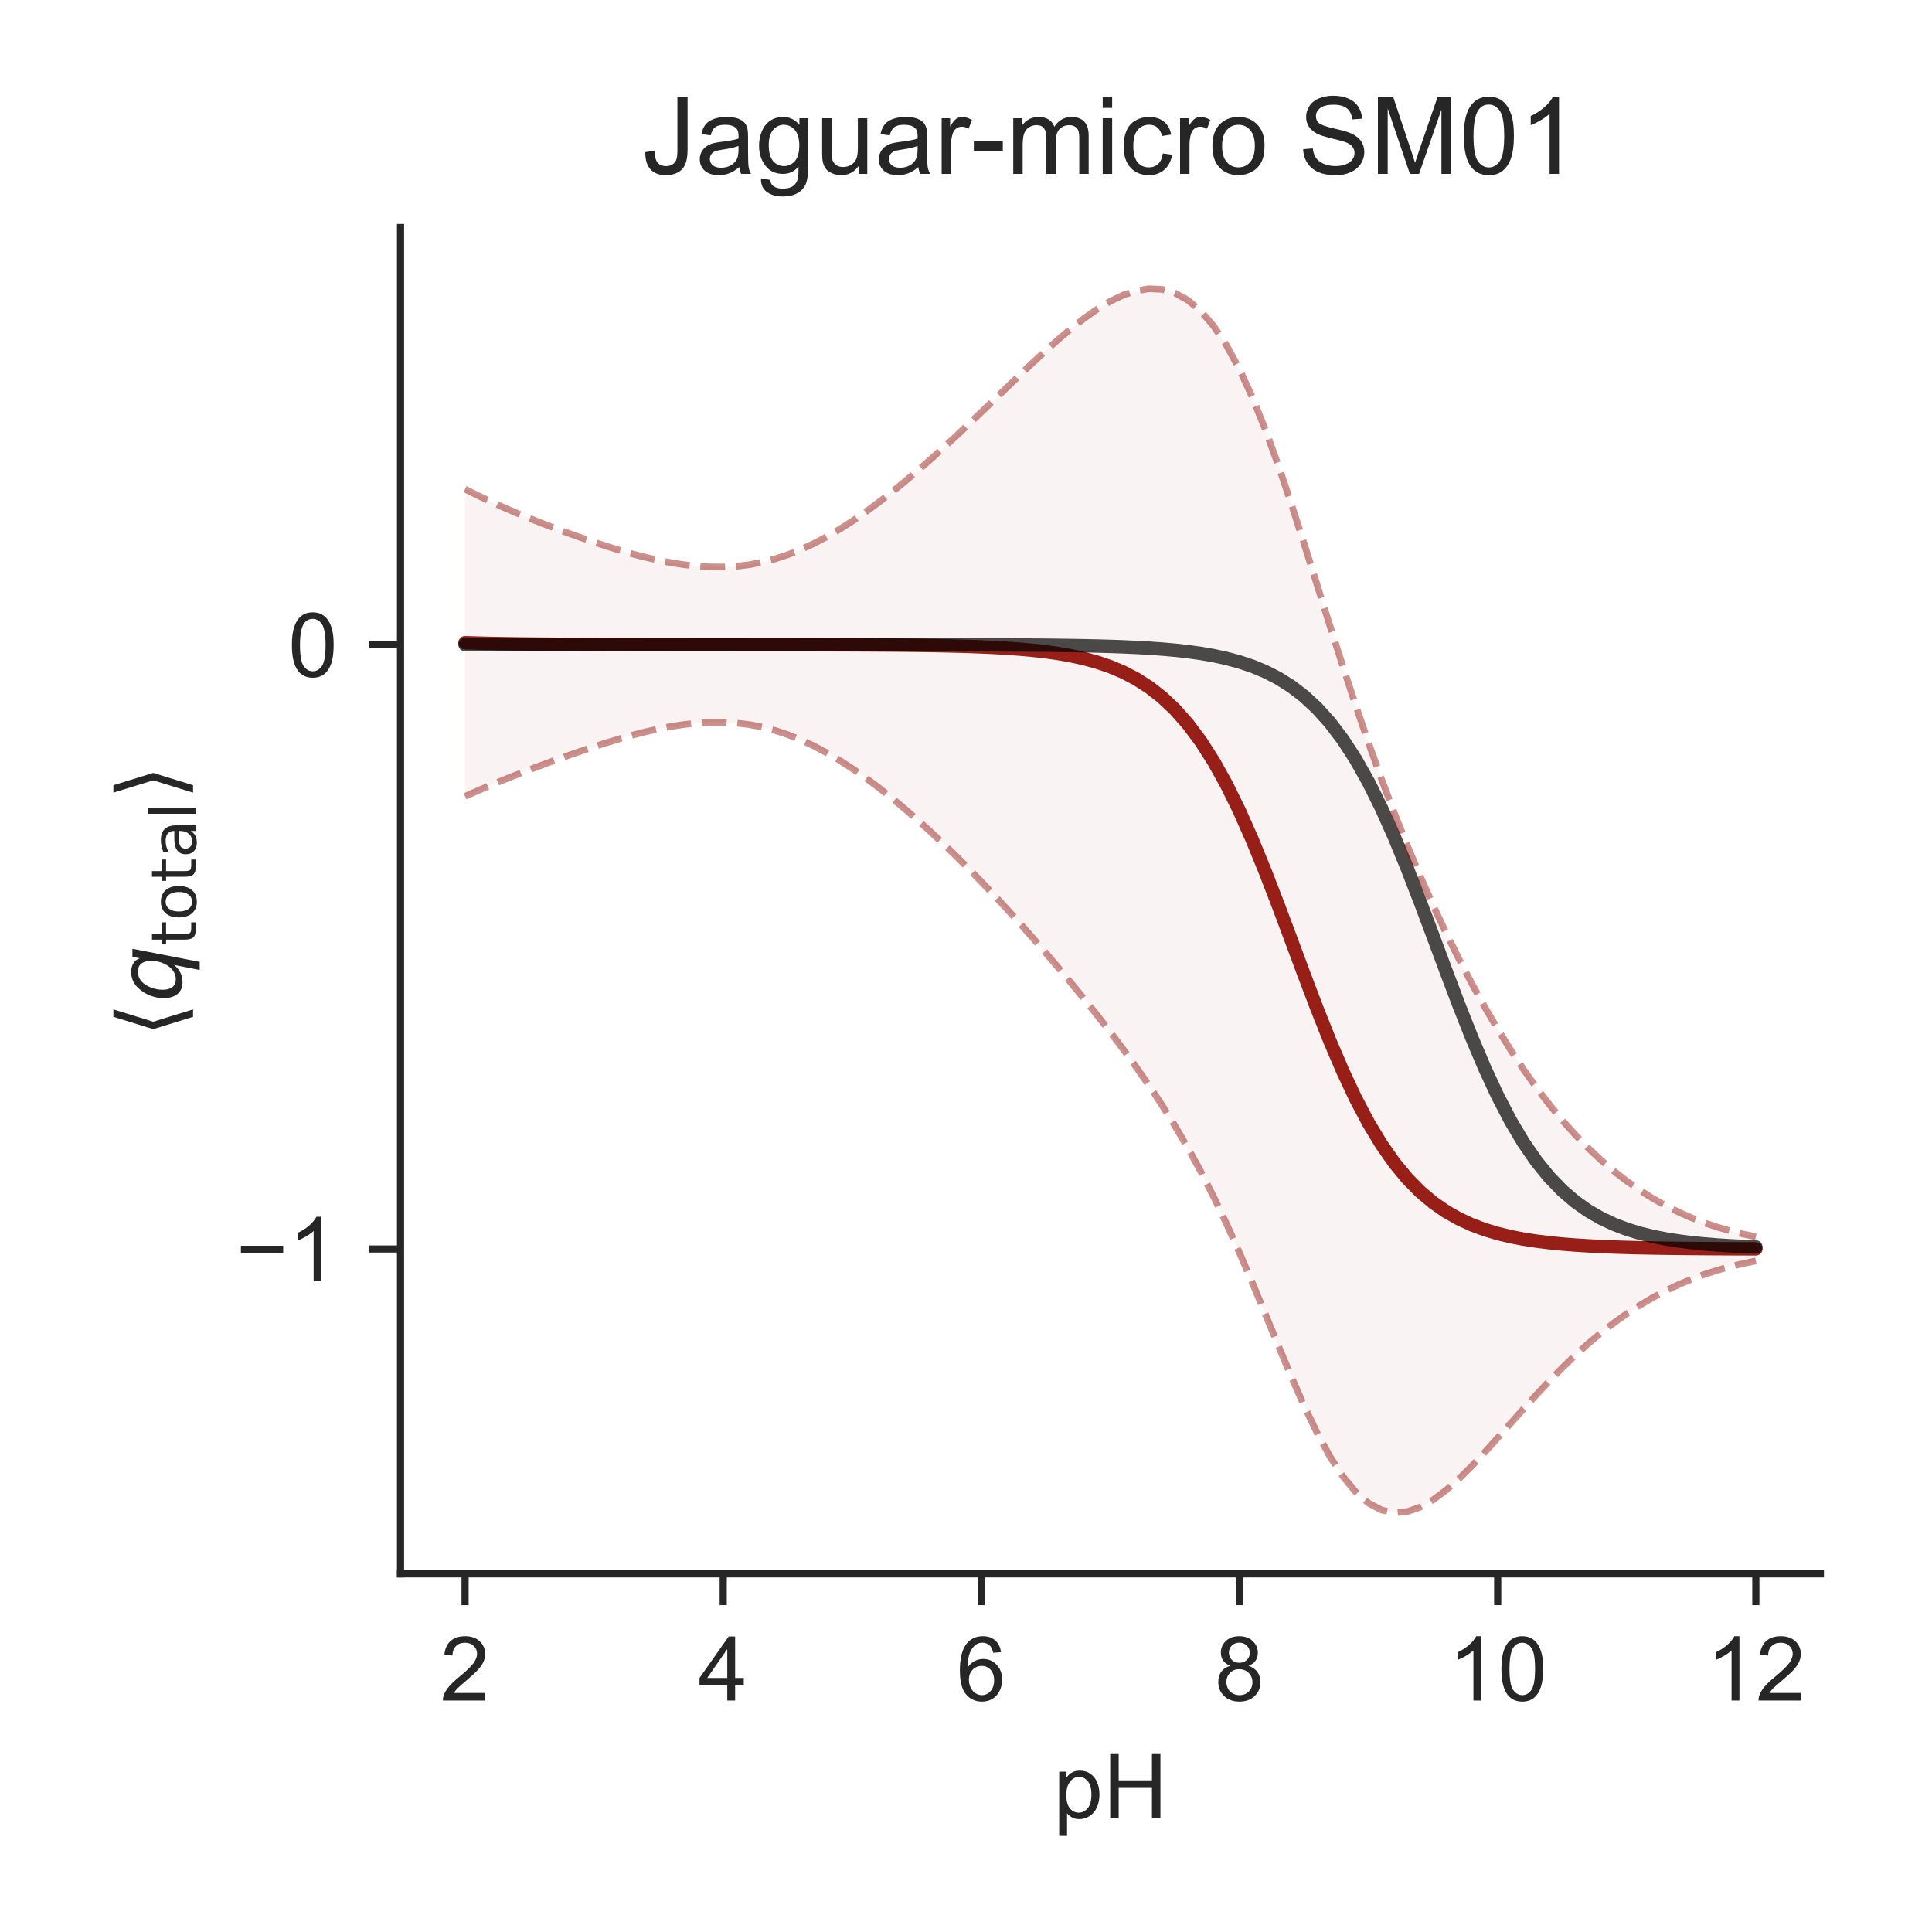 <?xml version="1.0" encoding="utf-8" standalone="no"?>
<!DOCTYPE svg PUBLIC "-//W3C//DTD SVG 1.1//EN"
  "http://www.w3.org/Graphics/SVG/1.1/DTD/svg11.dtd">
<!-- Created with matplotlib (http://matplotlib.org/) -->
<svg height="216pt" version="1.1" viewBox="0 0 216 216" width="216pt" xmlns="http://www.w3.org/2000/svg" xmlns:xlink="http://www.w3.org/1999/xlink">
 <defs>
  <style type="text/css">
*{stroke-linecap:butt;stroke-linejoin:round;}
  </style>
 </defs>
 <g id="figure_1">
  <g id="patch_1">
   <path d="M 0 216 
L 216 216 
L 216 0 
L 0 0 
z
" style="fill:#ffffff;"/>
  </g>
  <g id="axes_1">
   <g id="patch_2">
    <path d="M 44.78 175.96 
L 203.52 175.96 
L 203.52 25.44 
L 44.78 25.44 
z
" style="fill:#ffffff;"/>
   </g>
   <g id="matplotlib.axis_1">
    <g id="xtick_1">
     <g id="line2d_1">
      <defs>
       <path d="M 0 0 
L 0 3.5 
" id="m3b68002e96" style="stroke:#262626;stroke-width:0.8;"/>
      </defs>
      <g>
       <use style="fill:#262626;stroke:#262626;stroke-width:0.8;" x="51.995" xlink:href="#m3b68002e96" y="175.96"/>
      </g>
     </g>
     <g id="text_1">
      <!-- 2 -->
      <defs>
       <path d="M 50.344 8.453 
L 50.344 0 
L 3.031 0 
Q 2.938 3.172 4.047 6.109 
Q 5.859 10.938 9.828 15.625 
Q 13.812 20.312 21.344 26.469 
Q 33.016 36.031 37.109 41.625 
Q 41.219 47.219 41.219 52.203 
Q 41.219 57.422 37.469 61 
Q 33.734 64.594 27.734 64.594 
Q 21.391 64.594 17.578 60.781 
Q 13.766 56.984 13.719 50.25 
L 4.688 51.172 
Q 5.609 61.281 11.656 66.578 
Q 17.719 71.875 27.938 71.875 
Q 38.234 71.875 44.234 66.156 
Q 50.25 60.453 50.25 52 
Q 50.25 47.703 48.484 43.547 
Q 46.734 39.406 42.656 34.812 
Q 38.578 30.219 29.109 22.219 
Q 21.188 15.578 18.938 13.203 
Q 16.703 10.844 15.234 8.453 
z
" id="ArialMT-32"/>
      </defs>
      <g style="fill:#262626;" transform="translate(49.215 190.118)scale(0.1 -0.1)">
       <use xlink:href="#ArialMT-32"/>
      </g>
     </g>
    </g>
    <g id="xtick_2">
     <g id="line2d_2">
      <g>
       <use style="fill:#262626;stroke:#262626;stroke-width:0.8;" x="80.857" xlink:href="#m3b68002e96" y="175.96"/>
      </g>
     </g>
     <g id="text_2">
      <!-- 4 -->
      <defs>
       <path d="M 32.328 0 
L 32.328 17.141 
L 1.266 17.141 
L 1.266 25.203 
L 33.938 71.578 
L 41.109 71.578 
L 41.109 25.203 
L 50.781 25.203 
L 50.781 17.141 
L 41.109 17.141 
L 41.109 0 
z
M 32.328 25.203 
L 32.328 57.469 
L 9.906 25.203 
z
" id="ArialMT-34"/>
      </defs>
      <g style="fill:#262626;" transform="translate(78.077 190.118)scale(0.1 -0.1)">
       <use xlink:href="#ArialMT-34"/>
      </g>
     </g>
    </g>
    <g id="xtick_3">
     <g id="line2d_3">
      <g>
       <use style="fill:#262626;stroke:#262626;stroke-width:0.8;" x="109.719" xlink:href="#m3b68002e96" y="175.96"/>
      </g>
     </g>
     <g id="text_3">
      <!-- 6 -->
      <defs>
       <path d="M 49.75 54.047 
L 41.016 53.375 
Q 39.844 58.547 37.703 60.891 
Q 34.125 64.656 28.906 64.656 
Q 24.703 64.656 21.531 62.312 
Q 17.391 59.281 14.984 53.469 
Q 12.594 47.656 12.5 36.922 
Q 15.672 41.75 20.266 44.094 
Q 24.859 46.438 29.891 46.438 
Q 38.672 46.438 44.844 39.969 
Q 51.031 33.5 51.031 23.25 
Q 51.031 16.5 48.125 10.719 
Q 45.219 4.938 40.141 1.859 
Q 35.062 -1.219 28.609 -1.219 
Q 17.625 -1.219 10.688 6.859 
Q 3.766 14.938 3.766 33.5 
Q 3.766 54.25 11.422 63.672 
Q 18.109 71.875 29.438 71.875 
Q 37.891 71.875 43.281 67.141 
Q 48.688 62.406 49.75 54.047 
z
M 13.875 23.188 
Q 13.875 18.656 15.797 14.5 
Q 17.719 10.359 21.188 8.172 
Q 24.656 6 28.469 6 
Q 34.031 6 38.031 10.484 
Q 42.047 14.984 42.047 22.703 
Q 42.047 30.125 38.078 34.391 
Q 34.125 38.672 28.125 38.672 
Q 22.172 38.672 18.016 34.391 
Q 13.875 30.125 13.875 23.188 
z
" id="ArialMT-36"/>
      </defs>
      <g style="fill:#262626;" transform="translate(106.939 190.118)scale(0.1 -0.1)">
       <use xlink:href="#ArialMT-36"/>
      </g>
     </g>
    </g>
    <g id="xtick_4">
     <g id="line2d_4">
      <g>
       <use style="fill:#262626;stroke:#262626;stroke-width:0.8;" x="138.581" xlink:href="#m3b68002e96" y="175.96"/>
      </g>
     </g>
     <g id="text_4">
      <!-- 8 -->
      <defs>
       <path d="M 17.672 38.812 
Q 12.203 40.828 9.562 44.531 
Q 6.938 48.25 6.938 53.422 
Q 6.938 61.234 12.547 66.547 
Q 18.172 71.875 27.484 71.875 
Q 36.859 71.875 42.578 66.422 
Q 48.297 60.984 48.297 53.172 
Q 48.297 48.188 45.672 44.5 
Q 43.062 40.828 37.75 38.812 
Q 44.344 36.672 47.781 31.875 
Q 51.219 27.094 51.219 20.453 
Q 51.219 11.281 44.719 5.031 
Q 38.234 -1.219 27.641 -1.219 
Q 17.047 -1.219 10.547 5.047 
Q 4.047 11.328 4.047 20.703 
Q 4.047 27.688 7.594 32.391 
Q 11.141 37.109 17.672 38.812 
z
M 15.922 53.719 
Q 15.922 48.641 19.188 45.406 
Q 22.469 42.188 27.688 42.188 
Q 32.766 42.188 36.016 45.375 
Q 39.266 48.578 39.266 53.219 
Q 39.266 58.062 35.906 61.359 
Q 32.562 64.656 27.594 64.656 
Q 22.562 64.656 19.234 61.422 
Q 15.922 58.203 15.922 53.719 
z
M 13.094 20.656 
Q 13.094 16.891 14.875 13.375 
Q 16.656 9.859 20.172 7.922 
Q 23.688 6 27.734 6 
Q 34.031 6 38.125 10.047 
Q 42.234 14.109 42.234 20.359 
Q 42.234 26.703 38.016 30.859 
Q 33.797 35.016 27.438 35.016 
Q 21.234 35.016 17.156 30.906 
Q 13.094 26.812 13.094 20.656 
z
" id="ArialMT-38"/>
      </defs>
      <g style="fill:#262626;" transform="translate(135.8 190.118)scale(0.1 -0.1)">
       <use xlink:href="#ArialMT-38"/>
      </g>
     </g>
    </g>
    <g id="xtick_5">
     <g id="line2d_5">
      <g>
       <use style="fill:#262626;stroke:#262626;stroke-width:0.8;" x="167.443" xlink:href="#m3b68002e96" y="175.96"/>
      </g>
     </g>
     <g id="text_5">
      <!-- 10 -->
      <defs>
       <path d="M 37.25 0 
L 28.469 0 
L 28.469 56 
Q 25.297 52.984 20.141 49.953 
Q 14.984 46.922 10.891 45.406 
L 10.891 53.906 
Q 18.266 57.375 23.781 62.297 
Q 29.297 67.234 31.594 71.875 
L 37.25 71.875 
z
" id="ArialMT-31"/>
       <path d="M 4.156 35.297 
Q 4.156 48 6.766 55.734 
Q 9.375 63.484 14.516 67.672 
Q 19.672 71.875 27.484 71.875 
Q 33.25 71.875 37.594 69.547 
Q 41.938 67.234 44.766 62.859 
Q 47.609 58.5 49.219 52.219 
Q 50.828 45.953 50.828 35.297 
Q 50.828 22.703 48.234 14.969 
Q 45.656 7.234 40.5 3 
Q 35.359 -1.219 27.484 -1.219 
Q 17.141 -1.219 11.234 6.203 
Q 4.156 15.141 4.156 35.297 
z
M 13.188 35.297 
Q 13.188 17.672 17.312 11.828 
Q 21.438 6 27.484 6 
Q 33.547 6 37.672 11.859 
Q 41.797 17.719 41.797 35.297 
Q 41.797 52.984 37.672 58.781 
Q 33.547 64.594 27.391 64.594 
Q 21.344 64.594 17.719 59.469 
Q 13.188 52.938 13.188 35.297 
z
" id="ArialMT-30"/>
      </defs>
      <g style="fill:#262626;" transform="translate(161.882 190.118)scale(0.1 -0.1)">
       <use xlink:href="#ArialMT-31"/>
       <use x="55.615" xlink:href="#ArialMT-30"/>
      </g>
     </g>
    </g>
    <g id="xtick_6">
     <g id="line2d_6">
      <g>
       <use style="fill:#262626;stroke:#262626;stroke-width:0.8;" x="196.305" xlink:href="#m3b68002e96" y="175.96"/>
      </g>
     </g>
     <g id="text_6">
      <!-- 12 -->
      <g style="fill:#262626;" transform="translate(190.744 190.118)scale(0.1 -0.1)">
       <use xlink:href="#ArialMT-31"/>
       <use x="55.615" xlink:href="#ArialMT-32"/>
      </g>
     </g>
    </g>
    <g id="text_7">
     <!-- pH -->
     <defs>
      <path d="M 6.594 -19.875 
L 6.594 51.859 
L 14.594 51.859 
L 14.594 45.125 
Q 17.438 49.078 21 51.047 
Q 24.562 53.031 29.641 53.031 
Q 36.281 53.031 41.359 49.609 
Q 46.438 46.188 49.016 39.953 
Q 51.609 33.734 51.609 26.312 
Q 51.609 18.359 48.75 11.984 
Q 45.906 5.609 40.453 2.219 
Q 35.016 -1.172 29 -1.172 
Q 24.609 -1.172 21.109 0.688 
Q 17.625 2.547 15.375 5.375 
L 15.375 -19.875 
z
M 14.547 25.641 
Q 14.547 15.625 18.594 10.844 
Q 22.656 6.062 28.422 6.062 
Q 34.281 6.062 38.453 11.016 
Q 42.625 15.969 42.625 26.375 
Q 42.625 36.281 38.547 41.203 
Q 34.469 46.141 28.812 46.141 
Q 23.188 46.141 18.859 40.891 
Q 14.547 35.641 14.547 25.641 
z
" id="ArialMT-70"/>
      <path d="M 8.016 0 
L 8.016 71.578 
L 17.484 71.578 
L 17.484 42.188 
L 54.688 42.188 
L 54.688 71.578 
L 64.156 71.578 
L 64.156 0 
L 54.688 0 
L 54.688 33.734 
L 17.484 33.734 
L 17.484 0 
z
" id="ArialMT-48"/>
     </defs>
     <g style="fill:#262626;" transform="translate(117.759 203.263)scale(0.1 -0.1)">
      <use xlink:href="#ArialMT-70"/>
      <use x="55.615" xlink:href="#ArialMT-48"/>
     </g>
    </g>
   </g>
   <g id="matplotlib.axis_2">
    <g id="ytick_1">
     <g id="line2d_7">
      <defs>
       <path d="M 0 0 
L -3.5 0 
" id="m3b9c6e22d1" style="stroke:#262626;stroke-width:0.8;"/>
      </defs>
      <g>
       <use style="fill:#262626;stroke:#262626;stroke-width:0.8;" x="44.78" xlink:href="#m3b9c6e22d1" y="139.64"/>
      </g>
     </g>
     <g id="text_8">
      <!-- −1 -->
      <defs>
       <path d="M 52.828 31.203 
L 5.562 31.203 
L 5.562 39.406 
L 52.828 39.406 
z
" id="ArialMT-2212"/>
      </defs>
      <g style="fill:#262626;" transform="translate(26.378 143.219)scale(0.1 -0.1)">
       <use xlink:href="#ArialMT-2212"/>
       <use x="58.398" xlink:href="#ArialMT-31"/>
      </g>
     </g>
    </g>
    <g id="ytick_2">
     <g id="line2d_8">
      <g>
       <use style="fill:#262626;stroke:#262626;stroke-width:0.8;" x="44.78" xlink:href="#m3b9c6e22d1" y="72.07"/>
      </g>
     </g>
     <g id="text_9">
      <!-- 0 -->
      <g style="fill:#262626;" transform="translate(32.219 75.649)scale(0.1 -0.1)">
       <use xlink:href="#ArialMT-30"/>
      </g>
     </g>
    </g>
    <g id="text_10">
     <!-- $\langle q_\mathsf{total} \rangle$ -->
     <defs>
      <path d="M 8.938 31.344 
L 22.703 75.875 
L 31 75.875 
L 17.234 31.344 
L 31 -13.188 
L 22.703 -13.188 
z
" id="DejaVuSans-27e8"/>
      <path d="M 41.703 8.203 
Q 38.094 3.469 33.172 1.016 
Q 28.266 -1.422 22.312 -1.422 
Q 14.016 -1.422 9.297 4.172 
Q 4.594 9.766 4.594 19.578 
Q 4.594 27.484 7.5 34.859 
Q 10.406 42.234 15.828 48.094 
Q 19.344 51.906 23.906 53.953 
Q 28.469 56 33.5 56 
Q 39.547 56 43.453 53.609 
Q 47.359 51.219 49.125 46.391 
L 50.688 54.594 
L 59.719 54.594 
L 45.125 -20.609 
L 36.078 -20.609 
z
M 13.922 20.906 
Q 13.922 13.672 16.938 9.891 
Q 19.969 6.109 25.688 6.109 
Q 34.188 6.109 40.188 14.234 
Q 46.188 22.359 46.188 33.984 
Q 46.188 41.016 43.078 44.75 
Q 39.984 48.484 34.188 48.484 
Q 29.938 48.484 26.312 46.5 
Q 22.703 44.531 20.016 40.719 
Q 17.188 36.719 15.547 31.344 
Q 13.922 25.984 13.922 20.906 
z
" id="DejaVuSans-Oblique-71"/>
      <path d="M 18.312 70.219 
L 18.312 54.688 
L 36.812 54.688 
L 36.812 47.703 
L 18.312 47.703 
L 18.312 18.016 
Q 18.312 11.328 20.141 9.422 
Q 21.969 7.516 27.594 7.516 
L 36.812 7.516 
L 36.812 0 
L 27.594 0 
Q 17.188 0 13.234 3.875 
Q 9.281 7.766 9.281 18.016 
L 9.281 47.703 
L 2.688 47.703 
L 2.688 54.688 
L 9.281 54.688 
L 9.281 70.219 
z
" id="DejaVuSans-74"/>
      <path d="M 30.609 48.391 
Q 23.391 48.391 19.188 42.75 
Q 14.984 37.109 14.984 27.297 
Q 14.984 17.484 19.156 11.844 
Q 23.344 6.203 30.609 6.203 
Q 37.797 6.203 41.984 11.859 
Q 46.188 17.531 46.188 27.297 
Q 46.188 37.016 41.984 42.703 
Q 37.797 48.391 30.609 48.391 
z
M 30.609 56 
Q 42.328 56 49.016 48.375 
Q 55.719 40.766 55.719 27.297 
Q 55.719 13.875 49.016 6.219 
Q 42.328 -1.422 30.609 -1.422 
Q 18.844 -1.422 12.172 6.219 
Q 5.516 13.875 5.516 27.297 
Q 5.516 40.766 12.172 48.375 
Q 18.844 56 30.609 56 
z
" id="DejaVuSans-6f"/>
      <path d="M 34.281 27.484 
Q 23.391 27.484 19.188 25 
Q 14.984 22.516 14.984 16.5 
Q 14.984 11.719 18.141 8.906 
Q 21.297 6.109 26.703 6.109 
Q 34.188 6.109 38.703 11.406 
Q 43.219 16.703 43.219 25.484 
L 43.219 27.484 
z
M 52.203 31.203 
L 52.203 0 
L 43.219 0 
L 43.219 8.297 
Q 40.141 3.328 35.547 0.953 
Q 30.953 -1.422 24.312 -1.422 
Q 15.922 -1.422 10.953 3.297 
Q 6 8.016 6 15.922 
Q 6 25.141 12.172 29.828 
Q 18.359 34.516 30.609 34.516 
L 43.219 34.516 
L 43.219 35.406 
Q 43.219 41.609 39.141 45 
Q 35.062 48.391 27.688 48.391 
Q 23 48.391 18.547 47.266 
Q 14.109 46.141 10.016 43.891 
L 10.016 52.203 
Q 14.938 54.109 19.578 55.047 
Q 24.219 56 28.609 56 
Q 40.484 56 46.344 49.844 
Q 52.203 43.703 52.203 31.203 
z
" id="DejaVuSans-61"/>
      <path d="M 9.422 75.984 
L 18.406 75.984 
L 18.406 0 
L 9.422 0 
z
" id="DejaVuSans-6c"/>
      <path d="M 30.078 31.344 
L 16.312 -13.188 
L 8.016 -13.188 
L 21.781 31.344 
L 8.016 75.875 
L 16.312 75.875 
z
" id="DejaVuSans-27e9"/>
     </defs>
     <g style="fill:#262626;" transform="translate(20.278 115.95)rotate(-90)scale(0.1 -0.1)">
      <use transform="translate(0 0.125)" xlink:href="#DejaVuSans-27e8"/>
      <use transform="translate(39.014 0.125)" xlink:href="#DejaVuSans-Oblique-71"/>
      <use transform="translate(102.49 -16.281)scale(0.7)" xlink:href="#DejaVuSans-74"/>
      <use transform="translate(129.937 -16.281)scale(0.7)" xlink:href="#DejaVuSans-6f"/>
      <use transform="translate(172.764 -16.281)scale(0.7)" xlink:href="#DejaVuSans-74"/>
      <use transform="translate(200.21 -16.281)scale(0.7)" xlink:href="#DejaVuSans-61"/>
      <use transform="translate(243.105 -16.281)scale(0.7)" xlink:href="#DejaVuSans-6c"/>
      <use transform="translate(265.288 0.125)" xlink:href="#DejaVuSans-27e9"/>
     </g>
    </g>
   </g>
   <g id="PolyCollection_1">
    <defs>
     <path d="M 51.995 -161.314 
L 51.995 -126.975 
L 53.439 -127.608 
L 54.882 -128.221 
L 56.325 -128.815 
L 57.768 -129.39 
L 59.211 -129.949 
L 60.654 -130.492 
L 62.097 -131.021 
L 63.54 -131.536 
L 64.983 -132.036 
L 66.426 -132.518 
L 67.869 -132.979 
L 69.313 -133.415 
L 70.756 -133.82 
L 72.199 -134.189 
L 73.642 -134.514 
L 75.085 -134.79 
L 76.528 -135.008 
L 77.971 -135.163 
L 79.414 -135.247 
L 80.857 -135.251 
L 82.3 -135.169 
L 83.743 -134.993 
L 85.187 -134.719 
L 86.63 -134.344 
L 88.073 -133.867 
L 89.516 -133.291 
L 90.959 -132.618 
L 92.402 -131.854 
L 93.845 -131.004 
L 95.288 -130.073 
L 96.731 -129.066 
L 98.174 -127.991 
L 99.617 -126.851 
L 101.061 -125.652 
L 102.504 -124.399 
L 103.947 -123.095 
L 105.39 -121.743 
L 106.833 -120.345 
L 108.276 -118.904 
L 109.719 -117.421 
L 111.162 -115.898 
L 112.605 -114.337 
L 114.048 -112.739 
L 115.491 -111.107 
L 116.935 -109.443 
L 118.378 -107.745 
L 119.821 -106.014 
L 121.264 -104.247 
L 122.707 -102.439 
L 124.15 -100.584 
L 125.593 -98.67 
L 127.036 -96.686 
L 128.479 -94.613 
L 129.922 -92.433 
L 131.365 -90.121 
L 132.809 -87.655 
L 134.252 -85.014 
L 135.695 -82.181 
L 137.138 -79.15 
L 138.581 -75.933 
L 140.024 -72.559 
L 141.467 -69.08 
L 142.91 -65.572 
L 144.353 -62.126 
L 145.796 -58.845 
L 147.239 -55.831 
L 148.683 -53.176 
L 150.126 -50.95 
L 151.569 -49.2 
L 153.012 -47.945 
L 154.455 -47.181 
L 155.898 -46.882 
L 157.341 -47.006 
L 158.784 -47.504 
L 160.227 -48.319 
L 161.67 -49.395 
L 163.113 -50.674 
L 164.557 -52.107 
L 166 -53.643 
L 167.443 -55.242 
L 168.886 -56.866 
L 170.329 -58.484 
L 171.772 -60.071 
L 173.215 -61.606 
L 174.658 -63.074 
L 176.101 -64.463 
L 177.544 -65.765 
L 178.987 -66.977 
L 180.431 -68.096 
L 181.874 -69.124 
L 183.317 -70.062 
L 184.76 -70.913 
L 186.203 -71.68 
L 187.646 -72.366 
L 189.089 -72.976 
L 190.532 -73.513 
L 191.975 -73.981 
L 193.418 -74.386 
L 194.861 -74.732 
L 196.305 -75.025 
L 196.305 -77.731 
L 196.305 -77.731 
L 194.861 -78.034 
L 193.418 -78.391 
L 191.975 -78.811 
L 190.532 -79.297 
L 189.089 -79.857 
L 187.646 -80.496 
L 186.203 -81.219 
L 184.76 -82.032 
L 183.317 -82.941 
L 181.874 -83.951 
L 180.431 -85.071 
L 178.987 -86.305 
L 177.544 -87.661 
L 176.101 -89.145 
L 174.658 -90.762 
L 173.215 -92.515 
L 171.772 -94.408 
L 170.329 -96.443 
L 168.886 -98.621 
L 167.443 -100.942 
L 166 -103.409 
L 164.557 -106.022 
L 163.113 -108.785 
L 161.67 -111.701 
L 160.227 -114.779 
L 158.784 -118.026 
L 157.341 -121.454 
L 155.898 -125.074 
L 154.455 -128.895 
L 153.012 -132.918 
L 151.569 -137.138 
L 150.126 -141.531 
L 148.683 -146.057 
L 147.239 -150.653 
L 145.796 -155.239 
L 144.353 -159.72 
L 142.91 -163.995 
L 141.467 -167.967 
L 140.024 -171.557 
L 138.581 -174.701 
L 137.138 -177.364 
L 135.695 -179.534 
L 134.252 -181.217 
L 132.809 -182.439 
L 131.365 -183.235 
L 129.922 -183.647 
L 128.479 -183.718 
L 127.036 -183.494 
L 125.593 -183.017 
L 124.15 -182.327 
L 122.707 -181.459 
L 121.264 -180.447 
L 119.821 -179.319 
L 118.378 -178.1 
L 116.935 -176.812 
L 115.491 -175.474 
L 114.048 -174.103 
L 112.605 -172.714 
L 111.162 -171.319 
L 109.719 -169.927 
L 108.276 -168.549 
L 106.833 -167.191 
L 105.39 -165.86 
L 103.947 -164.561 
L 102.504 -163.299 
L 101.061 -162.079 
L 99.617 -160.907 
L 98.174 -159.788 
L 96.731 -158.729 
L 95.288 -157.736 
L 93.845 -156.816 
L 92.402 -155.974 
L 90.959 -155.217 
L 89.516 -154.55 
L 88.073 -153.978 
L 86.63 -153.505 
L 85.187 -153.133 
L 83.743 -152.861 
L 82.3 -152.688 
L 80.857 -152.608 
L 79.414 -152.615 
L 77.971 -152.7 
L 76.528 -152.858 
L 75.085 -153.079 
L 73.642 -153.358 
L 72.199 -153.687 
L 70.756 -154.06 
L 69.313 -154.471 
L 67.869 -154.915 
L 66.426 -155.385 
L 64.983 -155.878 
L 63.54 -156.392 
L 62.097 -156.924 
L 60.654 -157.475 
L 59.211 -158.047 
L 57.768 -158.641 
L 56.325 -159.26 
L 54.882 -159.91 
L 53.439 -160.592 
L 51.995 -161.314 
z
" id="m7090d7ff9e" style="stroke:#ffffff;stroke-opacity:0.05;"/>
    </defs>
    <g clip-path="url(#p98c0fd2509)">
     <use style="fill:#8c0800;fill-opacity:0.05;stroke:#ffffff;stroke-opacity:0.05;" x="0" xlink:href="#m7090d7ff9e" y="216"/>
    </g>
   </g>
   <g id="line2d_9">
    <path clip-path="url(#p98c0fd2509)" d="M 51.995 71.856 
L 53.439 71.9 
L 54.882 71.935 
L 56.325 71.962 
L 57.768 71.985 
L 59.211 72.002 
L 60.654 72.016 
L 62.097 72.027 
L 63.54 72.036 
L 64.983 72.043 
L 66.426 72.049 
L 67.869 72.053 
L 69.313 72.057 
L 70.756 72.06 
L 72.199 72.062 
L 73.642 72.064 
L 75.085 72.066 
L 76.528 72.067 
L 77.971 72.068 
L 79.414 72.069 
L 80.857 72.07 
L 82.3 72.071 
L 83.743 72.073 
L 85.187 72.074 
L 86.63 72.076 
L 88.073 72.077 
L 89.516 72.08 
L 90.959 72.082 
L 92.402 72.086 
L 93.845 72.09 
L 95.288 72.095 
L 96.731 72.102 
L 98.174 72.111 
L 99.617 72.121 
L 101.061 72.134 
L 102.504 72.151 
L 103.947 72.172 
L 105.39 72.198 
L 106.833 72.232 
L 108.276 72.273 
L 109.719 72.326 
L 111.162 72.392 
L 112.605 72.475 
L 114.048 72.579 
L 115.491 72.709 
L 116.935 72.873 
L 118.378 73.077 
L 119.821 73.333 
L 121.264 73.653 
L 122.707 74.051 
L 124.15 74.545 
L 125.593 75.156 
L 127.036 75.91 
L 128.479 76.834 
L 129.922 77.96 
L 131.365 79.322 
L 132.809 80.953 
L 134.252 82.884 
L 135.695 85.143 
L 137.138 87.743 
L 138.581 90.683 
L 140.024 93.942 
L 141.467 97.476 
L 142.91 101.217 
L 144.353 105.077 
L 145.796 108.958 
L 147.239 112.758 
L 148.683 116.384 
L 150.126 119.759 
L 151.569 122.831 
L 153.012 125.568 
L 154.455 127.962 
L 155.898 130.022 
L 157.341 131.77 
L 158.784 133.235 
L 160.227 134.451 
L 161.67 135.452 
L 163.113 136.27 
L 164.557 136.936 
L 166 137.474 
L 167.443 137.908 
L 168.886 138.257 
L 170.329 138.537 
L 171.772 138.76 
L 173.215 138.939 
L 174.658 139.082 
L 176.101 139.196 
L 177.544 139.287 
L 178.987 139.359 
L 180.431 139.417 
L 181.874 139.462 
L 183.317 139.499 
L 184.76 139.528 
L 186.203 139.551 
L 187.646 139.569 
L 189.089 139.583 
L 190.532 139.595 
L 191.975 139.604 
L 193.418 139.612 
L 194.861 139.617 
L 196.305 139.622 
" style="fill:none;opacity:0.9;stroke:#8c0800;stroke-linecap:round;stroke-width:1.5;"/>
   </g>
   <g id="line2d_10">
    <path clip-path="url(#p98c0fd2509)" d="M 51.995 72.07 
L 53.439 72.07 
L 54.882 72.07 
L 56.325 72.07 
L 57.768 72.07 
L 59.211 72.07 
L 60.654 72.07 
L 62.097 72.07 
L 63.54 72.07 
L 64.983 72.07 
L 66.426 72.07 
L 67.869 72.07 
L 69.313 72.07 
L 70.756 72.07 
L 72.199 72.07 
L 73.642 72.07 
L 75.085 72.07 
L 76.528 72.07 
L 77.971 72.07 
L 79.414 72.07 
L 80.857 72.07 
L 82.3 72.07 
L 83.743 72.07 
L 85.187 72.07 
L 86.63 72.07 
L 88.073 72.071 
L 89.516 72.071 
L 90.959 72.071 
L 92.402 72.071 
L 93.845 72.072 
L 95.288 72.072 
L 96.731 72.072 
L 98.174 72.073 
L 99.617 72.074 
L 101.061 72.075 
L 102.504 72.076 
L 103.947 72.078 
L 105.39 72.08 
L 106.833 72.083 
L 108.276 72.086 
L 109.719 72.09 
L 111.162 72.095 
L 112.605 72.102 
L 114.048 72.11 
L 115.491 72.12 
L 116.935 72.133 
L 118.378 72.149 
L 119.821 72.17 
L 121.264 72.196 
L 122.707 72.228 
L 124.15 72.269 
L 125.593 72.32 
L 127.036 72.385 
L 128.479 72.466 
L 129.922 72.567 
L 131.365 72.695 
L 132.809 72.855 
L 134.252 73.055 
L 135.695 73.305 
L 137.138 73.618 
L 138.581 74.007 
L 140.024 74.49 
L 141.467 75.089 
L 142.91 75.828 
L 144.353 76.733 
L 145.796 77.838 
L 147.239 79.174 
L 148.683 80.776 
L 150.126 82.677 
L 151.569 84.902 
L 153.012 87.467 
L 154.455 90.374 
L 155.898 93.603 
L 157.341 97.112 
L 158.784 100.836 
L 160.227 104.688 
L 161.67 108.572 
L 163.113 112.384 
L 164.557 116.031 
L 166 119.435 
L 167.443 122.539 
L 168.886 125.31 
L 170.329 127.738 
L 171.772 129.83 
L 173.215 131.608 
L 174.658 133.1 
L 176.101 134.34 
L 177.544 135.361 
L 178.987 136.196 
L 180.431 136.875 
L 181.874 137.425 
L 183.317 137.869 
L 184.76 138.225 
L 186.203 138.511 
L 187.646 138.74 
L 189.089 138.923 
L 190.532 139.069 
L 191.975 139.186 
L 193.418 139.279 
L 194.861 139.353 
L 196.305 139.411 
" style="fill:none;opacity:0.7;stroke:#000000;stroke-linecap:round;stroke-width:1.5;"/>
   </g>
   <g id="line2d_11">
    <path clip-path="url(#p98c0fd2509)" d="M 51.995 54.686 
L 53.439 55.408 
L 54.882 56.09 
L 56.325 56.74 
L 57.768 57.359 
L 59.211 57.953 
L 60.654 58.525 
L 62.097 59.076 
L 63.54 59.608 
L 64.983 60.122 
L 66.426 60.615 
L 67.869 61.085 
L 69.313 61.529 
L 70.756 61.94 
L 72.199 62.313 
L 73.642 62.642 
L 75.085 62.921 
L 76.528 63.142 
L 77.971 63.3 
L 79.414 63.385 
L 80.857 63.392 
L 82.3 63.312 
L 83.743 63.139 
L 85.187 62.867 
L 86.63 62.495 
L 88.073 62.022 
L 89.516 61.45 
L 90.959 60.783 
L 92.402 60.026 
L 93.845 59.184 
L 95.288 58.264 
L 96.731 57.271 
L 98.174 56.212 
L 99.617 55.093 
L 101.061 53.921 
L 102.504 52.701 
L 103.947 51.439 
L 105.39 50.14 
L 106.833 48.809 
L 108.276 47.451 
L 109.719 46.073 
L 111.162 44.681 
L 112.605 43.286 
L 114.048 41.897 
L 115.491 40.526 
L 116.935 39.188 
L 118.378 37.9 
L 119.821 36.681 
L 121.264 35.553 
L 122.707 34.541 
L 124.15 33.673 
L 125.593 32.983 
L 127.036 32.506 
L 128.479 32.282 
L 129.922 32.353 
L 131.365 32.765 
L 132.809 33.561 
L 134.252 34.783 
L 135.695 36.466 
L 137.138 38.636 
L 138.581 41.299 
L 140.024 44.443 
L 141.467 48.033 
L 142.91 52.005 
L 144.353 56.28 
L 145.796 60.761 
L 147.239 65.347 
L 148.683 69.943 
L 150.126 74.469 
L 151.569 78.862 
L 153.012 83.082 
L 154.455 87.105 
L 155.898 90.926 
L 157.341 94.546 
L 158.784 97.974 
L 160.227 101.221 
L 161.67 104.299 
L 163.113 107.215 
L 164.557 109.978 
L 166 112.591 
L 167.443 115.058 
L 168.886 117.379 
L 170.329 119.557 
L 171.772 121.592 
L 173.215 123.485 
L 174.658 125.238 
L 176.101 126.855 
L 177.544 128.339 
L 178.987 129.695 
L 180.431 130.929 
L 181.874 132.049 
L 183.317 133.059 
L 184.76 133.968 
L 186.203 134.781 
L 187.646 135.504 
L 189.089 136.143 
L 190.532 136.703 
L 191.975 137.189 
L 193.418 137.609 
L 194.861 137.966 
L 196.305 138.269 
" style="fill:none;opacity:0.45;stroke:#8c0800;stroke-dasharray:2.775,1.2;stroke-dashoffset:0;stroke-width:0.75;"/>
   </g>
   <g id="line2d_12">
    <path clip-path="url(#p98c0fd2509)" d="M 51.995 89.025 
L 53.439 88.392 
L 54.882 87.779 
L 56.325 87.185 
L 57.768 86.61 
L 59.211 86.051 
L 60.654 85.508 
L 62.097 84.979 
L 63.54 84.464 
L 64.983 83.964 
L 66.426 83.482 
L 67.869 83.021 
L 69.313 82.585 
L 70.756 82.18 
L 72.199 81.811 
L 73.642 81.486 
L 75.085 81.21 
L 76.528 80.992 
L 77.971 80.837 
L 79.414 80.753 
L 80.857 80.749 
L 82.3 80.831 
L 83.743 81.007 
L 85.187 81.281 
L 86.63 81.656 
L 88.073 82.133 
L 89.516 82.709 
L 90.959 83.382 
L 92.402 84.146 
L 93.845 84.996 
L 95.288 85.927 
L 96.731 86.934 
L 98.174 88.009 
L 99.617 89.149 
L 101.061 90.348 
L 102.504 91.601 
L 103.947 92.905 
L 105.39 94.257 
L 106.833 95.655 
L 108.276 97.096 
L 109.719 98.579 
L 111.162 100.102 
L 112.605 101.663 
L 114.048 103.261 
L 115.491 104.893 
L 116.935 106.557 
L 118.378 108.255 
L 119.821 109.986 
L 121.264 111.753 
L 122.707 113.561 
L 124.15 115.416 
L 125.593 117.33 
L 127.036 119.314 
L 128.479 121.387 
L 129.922 123.567 
L 131.365 125.879 
L 132.809 128.345 
L 134.252 130.986 
L 135.695 133.819 
L 137.138 136.85 
L 138.581 140.067 
L 140.024 143.441 
L 141.467 146.92 
L 142.91 150.428 
L 144.353 153.874 
L 145.796 157.155 
L 147.239 160.169 
L 148.683 162.824 
L 150.126 165.05 
L 151.569 166.8 
L 153.012 168.055 
L 154.455 168.819 
L 155.898 169.118 
L 157.341 168.994 
L 158.784 168.496 
L 160.227 167.681 
L 161.67 166.605 
L 163.113 165.326 
L 164.557 163.893 
L 166 162.357 
L 167.443 160.758 
L 168.886 159.134 
L 170.329 157.516 
L 171.772 155.929 
L 173.215 154.394 
L 174.658 152.926 
L 176.101 151.537 
L 177.544 150.235 
L 178.987 149.023 
L 180.431 147.904 
L 181.874 146.876 
L 183.317 145.938 
L 184.76 145.087 
L 186.203 144.32 
L 187.646 143.634 
L 189.089 143.024 
L 190.532 142.487 
L 191.975 142.019 
L 193.418 141.614 
L 194.861 141.268 
L 196.305 140.975 
" style="fill:none;opacity:0.45;stroke:#8c0800;stroke-dasharray:2.775,1.2;stroke-dashoffset:0;stroke-width:0.75;"/>
   </g>
   <g id="patch_3">
    <path d="M 44.78 175.96 
L 44.78 25.44 
" style="fill:none;stroke:#262626;stroke-linecap:square;stroke-linejoin:miter;stroke-width:0.8;"/>
   </g>
   <g id="patch_4">
    <path d="M 44.78 175.96 
L 203.52 175.96 
" style="fill:none;stroke:#262626;stroke-linecap:square;stroke-linejoin:miter;stroke-width:0.8;"/>
   </g>
   <g id="text_11">
    <!-- Jaguar-micro SM01 -->
    <defs>
     <path d="M 2.875 20.312 
L 11.422 21.484 
Q 11.766 13.281 14.5 10.25 
Q 17.234 7.234 22.078 7.234 
Q 25.641 7.234 28.219 8.859 
Q 30.812 10.5 31.781 13.297 
Q 32.766 16.109 32.766 22.266 
L 32.766 71.578 
L 42.234 71.578 
L 42.234 22.797 
Q 42.234 13.812 40.062 8.875 
Q 37.891 3.953 33.172 1.359 
Q 28.469 -1.219 22.125 -1.219 
Q 12.703 -1.219 7.688 4.203 
Q 2.688 9.625 2.875 20.312 
z
" id="ArialMT-4a"/>
     <path d="M 40.438 6.391 
Q 35.547 2.25 31.031 0.531 
Q 26.516 -1.172 21.344 -1.172 
Q 12.797 -1.172 8.203 3 
Q 3.609 7.172 3.609 13.672 
Q 3.609 17.484 5.344 20.625 
Q 7.078 23.781 9.891 25.688 
Q 12.703 27.594 16.219 28.562 
Q 18.797 29.25 24.031 29.891 
Q 34.672 31.156 39.703 32.906 
Q 39.75 34.719 39.75 35.203 
Q 39.75 40.578 37.25 42.781 
Q 33.891 45.75 27.25 45.75 
Q 21.047 45.75 18.094 43.578 
Q 15.141 41.406 13.719 35.891 
L 5.125 37.062 
Q 6.297 42.578 8.984 45.969 
Q 11.672 49.359 16.75 51.188 
Q 21.828 53.031 28.516 53.031 
Q 35.156 53.031 39.297 51.469 
Q 43.453 49.906 45.406 47.531 
Q 47.359 45.172 48.141 41.547 
Q 48.578 39.312 48.578 33.453 
L 48.578 21.734 
Q 48.578 9.469 49.141 6.219 
Q 49.703 2.984 51.375 0 
L 42.188 0 
Q 40.828 2.734 40.438 6.391 
z
M 39.703 26.031 
Q 34.906 24.078 25.344 22.703 
Q 19.922 21.922 17.672 20.938 
Q 15.438 19.969 14.203 18.094 
Q 12.984 16.219 12.984 13.922 
Q 12.984 10.406 15.641 8.062 
Q 18.312 5.719 23.438 5.719 
Q 28.516 5.719 32.469 7.938 
Q 36.422 10.156 38.281 14.016 
Q 39.703 17 39.703 22.797 
z
" id="ArialMT-61"/>
     <path d="M 4.984 -4.297 
L 13.531 -5.562 
Q 14.062 -9.516 16.5 -11.328 
Q 19.781 -13.766 25.438 -13.766 
Q 31.547 -13.766 34.859 -11.328 
Q 38.188 -8.891 39.359 -4.5 
Q 40.047 -1.812 39.984 6.781 
Q 34.234 0 25.641 0 
Q 14.938 0 9.078 7.719 
Q 3.219 15.438 3.219 26.219 
Q 3.219 33.641 5.906 39.906 
Q 8.594 46.188 13.688 49.609 
Q 18.797 53.031 25.688 53.031 
Q 34.859 53.031 40.828 45.609 
L 40.828 51.859 
L 48.922 51.859 
L 48.922 7.031 
Q 48.922 -5.078 46.453 -10.125 
Q 44 -15.188 38.641 -18.109 
Q 33.297 -21.047 25.484 -21.047 
Q 16.219 -21.047 10.5 -16.875 
Q 4.781 -12.703 4.984 -4.297 
z
M 12.25 26.859 
Q 12.25 16.656 16.297 11.969 
Q 20.359 7.281 26.469 7.281 
Q 32.516 7.281 36.609 11.938 
Q 40.719 16.609 40.719 26.562 
Q 40.719 36.078 36.5 40.906 
Q 32.281 45.75 26.312 45.75 
Q 20.453 45.75 16.344 40.984 
Q 12.25 36.234 12.25 26.859 
z
" id="ArialMT-67"/>
     <path d="M 40.578 0 
L 40.578 7.625 
Q 34.516 -1.172 24.125 -1.172 
Q 19.531 -1.172 15.547 0.578 
Q 11.578 2.344 9.641 5 
Q 7.719 7.672 6.938 11.531 
Q 6.391 14.109 6.391 19.734 
L 6.391 51.859 
L 15.188 51.859 
L 15.188 23.094 
Q 15.188 16.219 15.719 13.812 
Q 16.547 10.359 19.234 8.375 
Q 21.922 6.391 25.875 6.391 
Q 29.828 6.391 33.297 8.422 
Q 36.766 10.453 38.203 13.938 
Q 39.656 17.438 39.656 24.078 
L 39.656 51.859 
L 48.438 51.859 
L 48.438 0 
z
" id="ArialMT-75"/>
     <path d="M 6.5 0 
L 6.5 51.859 
L 14.406 51.859 
L 14.406 44 
Q 17.438 49.516 20 51.266 
Q 22.562 53.031 25.641 53.031 
Q 30.078 53.031 34.672 50.203 
L 31.641 42.047 
Q 28.422 43.953 25.203 43.953 
Q 22.312 43.953 20.016 42.219 
Q 17.719 40.484 16.75 37.406 
Q 15.281 32.719 15.281 27.156 
L 15.281 0 
z
" id="ArialMT-72"/>
     <path d="M 3.172 21.484 
L 3.172 30.328 
L 30.172 30.328 
L 30.172 21.484 
z
" id="ArialMT-2d"/>
     <path d="M 6.594 0 
L 6.594 51.859 
L 14.453 51.859 
L 14.453 44.578 
Q 16.891 48.391 20.938 50.703 
Q 25 53.031 30.172 53.031 
Q 35.938 53.031 39.625 50.641 
Q 43.312 48.25 44.828 43.953 
Q 50.984 53.031 60.844 53.031 
Q 68.562 53.031 72.703 48.75 
Q 76.859 44.484 76.859 35.594 
L 76.859 0 
L 68.109 0 
L 68.109 32.672 
Q 68.109 37.938 67.25 40.25 
Q 66.406 42.578 64.156 43.984 
Q 61.922 45.406 58.891 45.406 
Q 53.422 45.406 49.797 41.766 
Q 46.188 38.141 46.188 30.125 
L 46.188 0 
L 37.406 0 
L 37.406 33.688 
Q 37.406 39.547 35.25 42.469 
Q 33.109 45.406 28.219 45.406 
Q 24.516 45.406 21.359 43.453 
Q 18.219 41.5 16.797 37.734 
Q 15.375 33.984 15.375 26.906 
L 15.375 0 
z
" id="ArialMT-6d"/>
     <path d="M 6.641 61.469 
L 6.641 71.578 
L 15.438 71.578 
L 15.438 61.469 
z
M 6.641 0 
L 6.641 51.859 
L 15.438 51.859 
L 15.438 0 
z
" id="ArialMT-69"/>
     <path d="M 40.438 19 
L 49.078 17.875 
Q 47.656 8.938 41.812 3.875 
Q 35.984 -1.172 27.484 -1.172 
Q 16.844 -1.172 10.375 5.781 
Q 3.906 12.75 3.906 25.734 
Q 3.906 34.125 6.688 40.422 
Q 9.469 46.734 15.156 49.875 
Q 20.844 53.031 27.547 53.031 
Q 35.984 53.031 41.359 48.75 
Q 46.734 44.484 48.25 36.625 
L 39.703 35.297 
Q 38.484 40.531 35.375 43.156 
Q 32.281 45.797 27.875 45.797 
Q 21.234 45.797 17.078 41.031 
Q 12.938 36.281 12.938 25.984 
Q 12.938 15.531 16.938 10.797 
Q 20.953 6.062 27.391 6.062 
Q 32.562 6.062 36.031 9.234 
Q 39.5 12.406 40.438 19 
z
" id="ArialMT-63"/>
     <path d="M 3.328 25.922 
Q 3.328 40.328 11.328 47.266 
Q 18.016 53.031 27.641 53.031 
Q 38.328 53.031 45.109 46.016 
Q 51.906 39.016 51.906 26.656 
Q 51.906 16.656 48.906 10.906 
Q 45.906 5.172 40.156 2 
Q 34.422 -1.172 27.641 -1.172 
Q 16.75 -1.172 10.031 5.812 
Q 3.328 12.797 3.328 25.922 
z
M 12.359 25.922 
Q 12.359 15.969 16.703 11.016 
Q 21.047 6.062 27.641 6.062 
Q 34.188 6.062 38.531 11.031 
Q 42.875 16.016 42.875 26.219 
Q 42.875 35.844 38.5 40.797 
Q 34.125 45.75 27.641 45.75 
Q 21.047 45.75 16.703 40.812 
Q 12.359 35.891 12.359 25.922 
z
" id="ArialMT-6f"/>
     <path id="ArialMT-20"/>
     <path d="M 4.5 23 
L 13.422 23.781 
Q 14.062 18.406 16.375 14.969 
Q 18.703 11.531 23.578 9.406 
Q 28.469 7.281 34.578 7.281 
Q 39.984 7.281 44.141 8.891 
Q 48.297 10.5 50.312 13.297 
Q 52.344 16.109 52.344 19.438 
Q 52.344 22.797 50.391 25.312 
Q 48.438 27.828 43.953 29.547 
Q 41.062 30.672 31.203 33.031 
Q 21.344 35.406 17.391 37.5 
Q 12.25 40.188 9.734 44.156 
Q 7.234 48.141 7.234 53.078 
Q 7.234 58.5 10.297 63.203 
Q 13.375 67.922 19.281 70.359 
Q 25.203 72.797 32.422 72.797 
Q 40.375 72.797 46.453 70.234 
Q 52.547 67.672 55.812 62.688 
Q 59.078 57.719 59.328 51.422 
L 50.25 50.734 
Q 49.516 57.516 45.281 60.984 
Q 41.062 64.453 32.812 64.453 
Q 24.219 64.453 20.281 61.297 
Q 16.359 58.156 16.359 53.719 
Q 16.359 49.859 19.141 47.359 
Q 21.875 44.875 33.422 42.266 
Q 44.969 39.656 49.266 37.703 
Q 55.516 34.812 58.484 30.391 
Q 61.469 25.984 61.469 20.219 
Q 61.469 14.5 58.203 9.438 
Q 54.938 4.391 48.797 1.578 
Q 42.672 -1.219 35.016 -1.219 
Q 25.297 -1.219 18.719 1.609 
Q 12.156 4.438 8.422 10.125 
Q 4.688 15.828 4.5 23 
z
" id="ArialMT-53"/>
     <path d="M 7.422 0 
L 7.422 71.578 
L 21.688 71.578 
L 38.625 20.906 
Q 40.969 13.812 42.047 10.297 
Q 43.266 14.203 45.844 21.781 
L 62.984 71.578 
L 75.734 71.578 
L 75.734 0 
L 66.609 0 
L 66.609 59.906 
L 45.797 0 
L 37.25 0 
L 16.547 60.938 
L 16.547 0 
z
" id="ArialMT-4d"/>
    </defs>
    <g style="fill:#262626;" transform="translate(71.803 19.44)scale(0.12 -0.12)">
     <use xlink:href="#ArialMT-4a"/>
     <use x="50" xlink:href="#ArialMT-61"/>
     <use x="105.615" xlink:href="#ArialMT-67"/>
     <use x="161.23" xlink:href="#ArialMT-75"/>
     <use x="216.846" xlink:href="#ArialMT-61"/>
     <use x="272.461" xlink:href="#ArialMT-72"/>
     <use x="305.762" xlink:href="#ArialMT-2d"/>
     <use x="339.062" xlink:href="#ArialMT-6d"/>
     <use x="422.363" xlink:href="#ArialMT-69"/>
     <use x="444.58" xlink:href="#ArialMT-63"/>
     <use x="494.58" xlink:href="#ArialMT-72"/>
     <use x="527.881" xlink:href="#ArialMT-6f"/>
     <use x="583.496" xlink:href="#ArialMT-20"/>
     <use x="611.279" xlink:href="#ArialMT-53"/>
     <use x="677.979" xlink:href="#ArialMT-4d"/>
     <use x="761.279" xlink:href="#ArialMT-30"/>
     <use x="816.895" xlink:href="#ArialMT-31"/>
    </g>
   </g>
  </g>
 </g>
 <defs>
  <clipPath id="p98c0fd2509">
   <rect height="150.52" width="158.74" x="44.78" y="25.44"/>
  </clipPath>
 </defs>
</svg>
